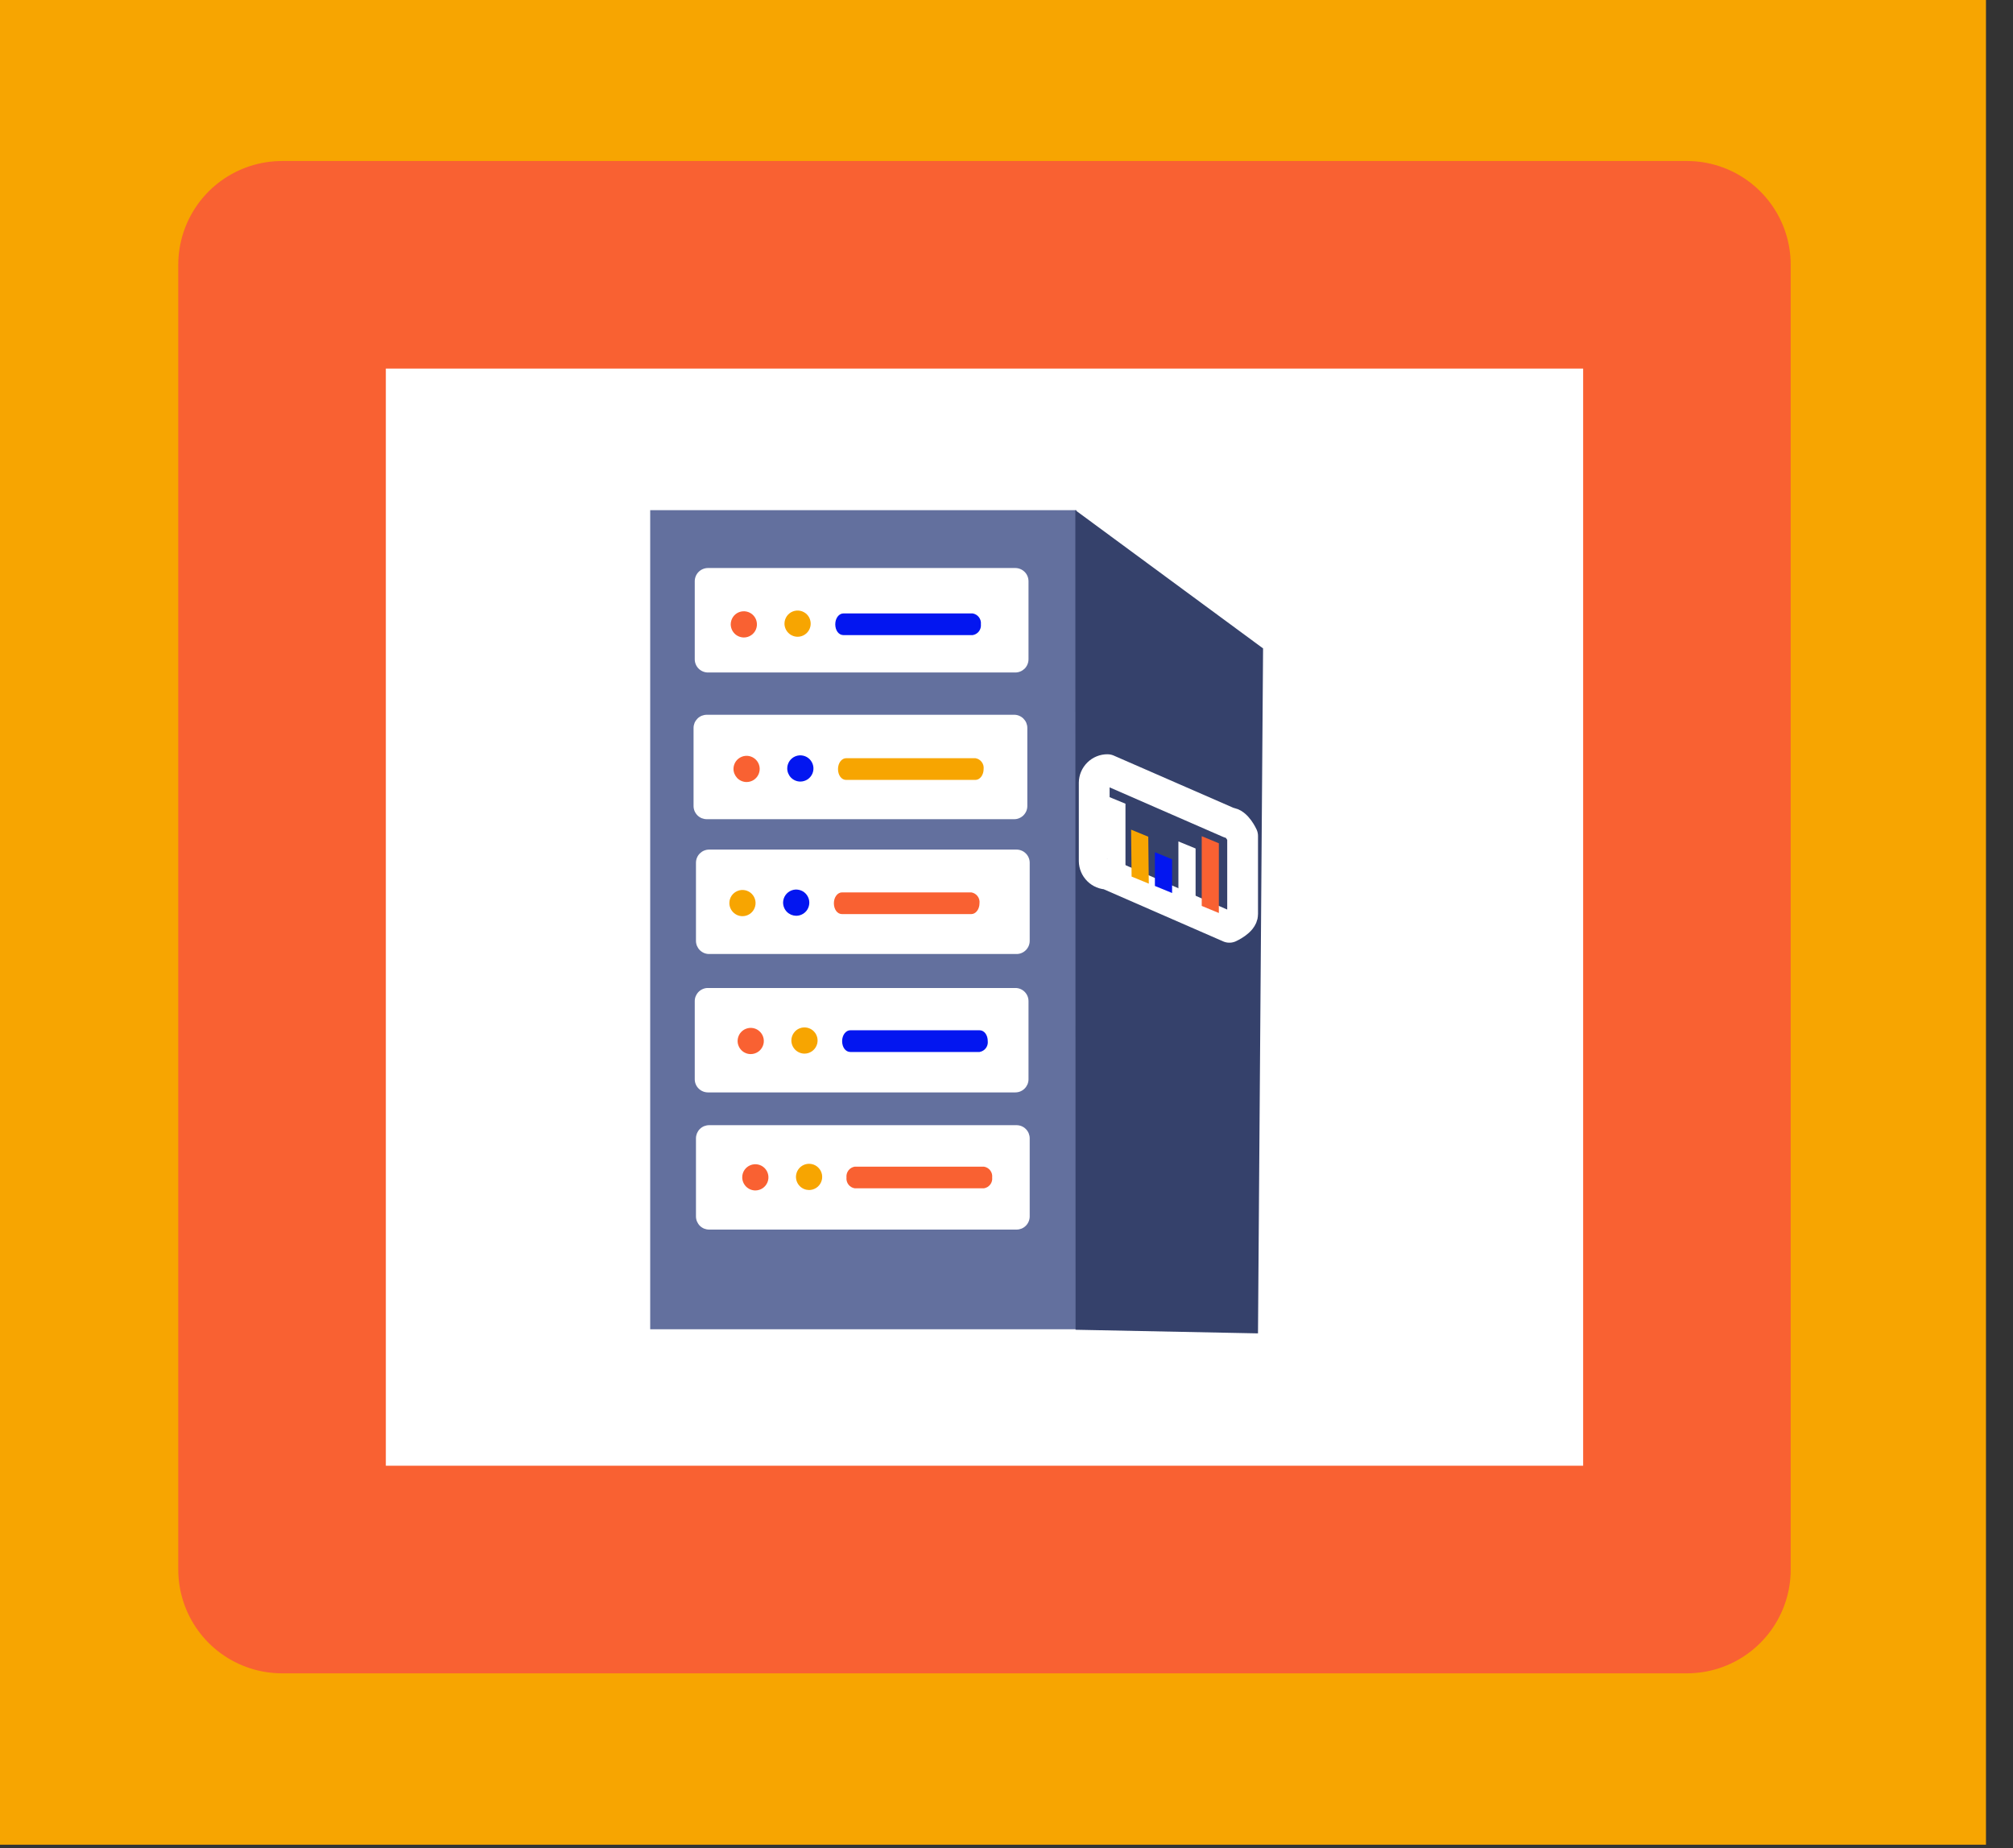 <svg width="61" height="56" viewBox="0 0 61 56" fill="none" xmlns="http://www.w3.org/2000/svg">
<rect x="0" y="0" width="61" height="56" fill="#333333" stroke="none"/>
<path fill-rule="evenodd" clip-rule="evenodd" d="M0 0H60.181V55.898H0V0Z" fill="#F7A501"/>
<path fill-rule="evenodd" clip-rule="evenodd" d="M8.547 8.024H51.119V47.56H8.547V8.024Z" fill="white" stroke="#F96132" stroke-width="6.29" stroke-linecap="round" stroke-linejoin="round"/>
<path fill-rule="evenodd" clip-rule="evenodd" d="M19.703 15.459H32.622V40.279H19.703V15.459Z" fill="#63709E"/>
<path fill-rule="evenodd" clip-rule="evenodd" d="M32.586 15.459L38.275 19.648L38.121 40.404L32.593 40.294L32.586 15.459Z" fill="#35416B"/>
<path fill-rule="evenodd" clip-rule="evenodd" d="M21.456 17.212H30.764C30.817 17.212 30.869 17.222 30.917 17.242C30.966 17.261 31.01 17.291 31.048 17.328C31.085 17.364 31.115 17.408 31.135 17.457C31.156 17.505 31.166 17.557 31.167 17.61V19.98C31.166 20.033 31.156 20.085 31.135 20.133C31.115 20.182 31.085 20.226 31.048 20.263C31.01 20.299 30.966 20.329 30.917 20.348C30.869 20.368 30.817 20.378 30.764 20.378H21.456C21.35 20.378 21.248 20.337 21.172 20.262C21.097 20.188 21.054 20.087 21.053 19.98V17.61C21.054 17.504 21.097 17.402 21.172 17.328C21.248 17.253 21.35 17.212 21.456 17.212Z" fill="white"/>
<path fill-rule="evenodd" clip-rule="evenodd" d="M21.42 21.659H30.728C30.78 21.658 30.833 21.668 30.881 21.688C30.93 21.708 30.975 21.737 31.012 21.774C31.049 21.811 31.079 21.855 31.1 21.903C31.12 21.952 31.131 22.004 31.131 22.056V24.426C31.131 24.478 31.12 24.53 31.1 24.579C31.079 24.627 31.049 24.671 31.012 24.708C30.975 24.745 30.93 24.774 30.881 24.794C30.833 24.814 30.78 24.824 30.728 24.823H21.42C21.367 24.823 21.315 24.813 21.266 24.794C21.218 24.774 21.173 24.745 21.136 24.708C21.099 24.671 21.069 24.627 21.048 24.579C21.028 24.53 21.017 24.478 21.017 24.426V22.056C21.017 22.004 21.028 21.952 21.048 21.903C21.069 21.855 21.099 21.811 21.136 21.774C21.173 21.737 21.218 21.708 21.266 21.688C21.315 21.669 21.367 21.659 21.42 21.659Z" fill="white"/>
<path fill-rule="evenodd" clip-rule="evenodd" d="M33.561 23.322L37.254 24.934C37.475 24.934 37.655 25.331 37.655 25.331V27.702C37.655 27.921 37.254 28.099 37.254 28.099L33.561 26.487C33.455 26.488 33.353 26.446 33.278 26.372C33.202 26.297 33.159 26.196 33.158 26.09V23.719C33.159 23.613 33.202 23.512 33.278 23.437C33.353 23.363 33.455 23.321 33.561 23.322V23.322Z" stroke="white" stroke-width="0.933" stroke-linecap="round" stroke-linejoin="round"/>
<path fill-rule="evenodd" clip-rule="evenodd" d="M21.492 25.744H30.801C30.854 25.744 30.906 25.754 30.954 25.774C31.003 25.793 31.047 25.823 31.084 25.86C31.122 25.896 31.151 25.94 31.172 25.989C31.192 26.037 31.203 26.089 31.203 26.142V28.511C31.203 28.564 31.192 28.615 31.172 28.664C31.151 28.712 31.122 28.756 31.084 28.793C31.047 28.83 31.003 28.859 30.954 28.879C30.906 28.899 30.854 28.909 30.801 28.908H21.492C21.439 28.909 21.387 28.899 21.338 28.879C21.29 28.859 21.246 28.83 21.208 28.793C21.171 28.756 21.142 28.712 21.121 28.664C21.101 28.615 21.09 28.564 21.09 28.511V26.142C21.09 26.089 21.101 26.037 21.121 25.989C21.142 25.94 21.171 25.896 21.208 25.86C21.246 25.823 21.29 25.793 21.338 25.774C21.387 25.754 21.439 25.744 21.492 25.744Z" fill="white"/>
<path fill-rule="evenodd" clip-rule="evenodd" d="M21.456 29.938H30.764C30.817 29.937 30.869 29.947 30.917 29.966C30.966 29.986 31.011 30.015 31.048 30.052C31.085 30.089 31.115 30.133 31.136 30.182C31.156 30.23 31.167 30.282 31.167 30.335V32.704C31.167 32.757 31.156 32.809 31.136 32.858C31.115 32.906 31.085 32.95 31.048 32.987C31.011 33.024 30.966 33.053 30.917 33.073C30.869 33.092 30.817 33.102 30.764 33.102H21.456C21.403 33.102 21.351 33.092 21.302 33.072C21.254 33.053 21.209 33.023 21.172 32.986C21.134 32.95 21.105 32.906 21.084 32.857C21.064 32.809 21.053 32.757 21.053 32.704V30.335C21.053 30.282 21.064 30.23 21.084 30.182C21.105 30.134 21.134 30.09 21.172 30.053C21.209 30.016 21.254 29.987 21.302 29.967C21.351 29.947 21.403 29.937 21.456 29.938Z" fill="white"/>
<path fill-rule="evenodd" clip-rule="evenodd" d="M21.492 34.095H30.801C30.854 34.095 30.906 34.105 30.954 34.124C31.003 34.144 31.047 34.173 31.084 34.21C31.122 34.247 31.151 34.291 31.172 34.339C31.192 34.388 31.203 34.44 31.203 34.492V36.862C31.203 36.914 31.192 36.966 31.172 37.014C31.151 37.063 31.122 37.107 31.084 37.144C31.047 37.181 31.003 37.21 30.954 37.23C30.906 37.249 30.854 37.259 30.801 37.259H21.492C21.439 37.259 21.387 37.249 21.338 37.23C21.29 37.21 21.246 37.181 21.208 37.144C21.171 37.107 21.142 37.063 21.121 37.014C21.101 36.966 21.09 36.914 21.09 36.862V34.492C21.09 34.44 21.101 34.388 21.121 34.339C21.142 34.291 21.171 34.247 21.208 34.21C21.246 34.173 21.29 34.144 21.338 34.124C21.387 34.105 21.439 34.095 21.492 34.095Z" fill="white"/>
<path fill-rule="evenodd" clip-rule="evenodd" d="M22.227 23.293C22.228 23.215 22.253 23.138 22.297 23.074C22.342 23.01 22.404 22.96 22.477 22.931C22.55 22.902 22.629 22.895 22.706 22.911C22.782 22.927 22.852 22.966 22.907 23.022C22.962 23.077 22.999 23.148 23.014 23.225C23.029 23.302 23.02 23.381 22.99 23.454C22.96 23.526 22.909 23.587 22.844 23.631C22.779 23.674 22.702 23.697 22.624 23.697C22.571 23.697 22.519 23.686 22.471 23.666C22.422 23.645 22.378 23.615 22.341 23.578C22.305 23.54 22.276 23.495 22.256 23.447C22.236 23.398 22.226 23.346 22.227 23.293Z" fill="#F96132"/>
<path fill-rule="evenodd" clip-rule="evenodd" d="M22.143 18.914C22.145 18.835 22.169 18.759 22.213 18.695C22.257 18.63 22.32 18.58 22.392 18.551C22.465 18.522 22.545 18.515 22.622 18.531C22.698 18.547 22.768 18.585 22.823 18.641C22.878 18.696 22.916 18.767 22.93 18.844C22.945 18.921 22.937 19.001 22.907 19.073C22.877 19.145 22.826 19.207 22.761 19.25C22.695 19.294 22.619 19.317 22.541 19.317C22.488 19.316 22.436 19.306 22.388 19.285C22.339 19.265 22.295 19.235 22.259 19.198C22.222 19.16 22.192 19.116 22.173 19.067C22.153 19.018 22.143 18.966 22.143 18.914Z" fill="#F96132"/>
<path fill-rule="evenodd" clip-rule="evenodd" d="M22.102 27.359C22.103 27.281 22.127 27.205 22.171 27.14C22.216 27.076 22.278 27.026 22.351 26.997C22.424 26.967 22.503 26.96 22.58 26.976C22.656 26.992 22.727 27.03 22.782 27.086C22.837 27.142 22.874 27.213 22.889 27.29C22.904 27.367 22.895 27.446 22.865 27.518C22.835 27.591 22.784 27.652 22.719 27.696C22.654 27.739 22.577 27.762 22.499 27.762C22.446 27.762 22.394 27.751 22.346 27.731C22.298 27.71 22.254 27.681 22.217 27.643C22.18 27.606 22.151 27.561 22.131 27.513C22.111 27.464 22.101 27.412 22.102 27.359Z" fill="#F7A501"/>
<path fill-rule="evenodd" clip-rule="evenodd" d="M22.352 31.537C22.354 31.459 22.378 31.383 22.422 31.318C22.467 31.254 22.529 31.204 22.602 31.175C22.675 31.146 22.754 31.139 22.831 31.155C22.908 31.171 22.978 31.21 23.032 31.266C23.087 31.322 23.124 31.392 23.139 31.469C23.154 31.546 23.146 31.626 23.115 31.698C23.085 31.77 23.034 31.832 22.969 31.875C22.904 31.918 22.827 31.941 22.749 31.941C22.697 31.941 22.644 31.931 22.596 31.91C22.547 31.89 22.503 31.86 22.466 31.822C22.429 31.784 22.4 31.74 22.381 31.691C22.361 31.642 22.351 31.59 22.352 31.537Z" fill="#F96132"/>
<path fill-rule="evenodd" clip-rule="evenodd" d="M22.492 35.67C22.493 35.591 22.517 35.515 22.561 35.45C22.606 35.386 22.668 35.336 22.741 35.307C22.814 35.278 22.894 35.271 22.97 35.287C23.047 35.303 23.117 35.341 23.172 35.397C23.227 35.453 23.264 35.524 23.279 35.601C23.294 35.678 23.285 35.758 23.255 35.83C23.224 35.902 23.173 35.964 23.108 36.007C23.042 36.05 22.966 36.073 22.887 36.073C22.782 36.072 22.68 36.029 22.606 35.953C22.532 35.877 22.491 35.776 22.492 35.67Z" fill="#F96132"/>
<path fill-rule="evenodd" clip-rule="evenodd" d="M23.856 23.278C23.857 23.2 23.882 23.124 23.926 23.059C23.971 22.995 24.033 22.945 24.106 22.916C24.179 22.887 24.259 22.881 24.335 22.897C24.412 22.913 24.482 22.952 24.537 23.008C24.591 23.064 24.628 23.135 24.643 23.212C24.658 23.289 24.649 23.368 24.619 23.44C24.588 23.512 24.537 23.574 24.472 23.617C24.406 23.66 24.33 23.683 24.251 23.683C24.199 23.683 24.147 23.672 24.098 23.651C24.05 23.631 24.006 23.601 23.969 23.563C23.933 23.526 23.904 23.481 23.884 23.432C23.865 23.383 23.855 23.331 23.856 23.278Z" fill="#0316F0"/>
<path fill-rule="evenodd" clip-rule="evenodd" d="M23.772 18.892C23.773 18.814 23.798 18.738 23.842 18.673C23.887 18.608 23.949 18.558 24.022 18.529C24.095 18.5 24.174 18.493 24.251 18.509C24.328 18.525 24.398 18.564 24.453 18.619C24.508 18.675 24.545 18.746 24.559 18.823C24.574 18.9 24.566 18.98 24.535 19.052C24.505 19.125 24.454 19.186 24.388 19.229C24.323 19.273 24.246 19.296 24.168 19.295C24.062 19.294 23.961 19.251 23.887 19.175C23.813 19.1 23.771 18.998 23.772 18.892Z" fill="#F7A501"/>
<path fill-rule="evenodd" clip-rule="evenodd" d="M23.73 27.345C23.732 27.267 23.756 27.191 23.801 27.126C23.846 27.062 23.908 27.012 23.981 26.983C24.054 26.954 24.133 26.947 24.21 26.964C24.287 26.98 24.357 27.018 24.411 27.074C24.466 27.13 24.503 27.201 24.518 27.278C24.532 27.355 24.524 27.435 24.493 27.507C24.463 27.579 24.412 27.641 24.346 27.684C24.281 27.727 24.204 27.75 24.126 27.75C24.074 27.749 24.022 27.738 23.973 27.718C23.925 27.697 23.881 27.667 23.844 27.63C23.807 27.592 23.778 27.548 23.759 27.499C23.739 27.45 23.73 27.398 23.73 27.345Z" fill="#0316F0"/>
<path fill-rule="evenodd" clip-rule="evenodd" d="M23.981 31.524C23.982 31.446 24.006 31.369 24.051 31.305C24.095 31.24 24.157 31.19 24.23 31.161C24.303 31.132 24.382 31.125 24.459 31.141C24.536 31.157 24.606 31.195 24.661 31.251C24.716 31.306 24.753 31.377 24.768 31.454C24.783 31.531 24.775 31.611 24.744 31.683C24.714 31.755 24.663 31.817 24.598 31.86C24.533 31.904 24.456 31.927 24.378 31.927C24.326 31.927 24.274 31.916 24.225 31.895C24.177 31.875 24.133 31.845 24.096 31.808C24.059 31.77 24.03 31.726 24.01 31.677C23.991 31.629 23.98 31.576 23.981 31.524Z" fill="#F7A501"/>
<path fill-rule="evenodd" clip-rule="evenodd" d="M24.12 35.655C24.122 35.577 24.146 35.501 24.191 35.436C24.235 35.372 24.298 35.322 24.371 35.293C24.444 35.264 24.523 35.258 24.6 35.274C24.677 35.29 24.747 35.329 24.801 35.385C24.856 35.441 24.893 35.511 24.908 35.589C24.922 35.666 24.914 35.745 24.883 35.817C24.853 35.889 24.802 35.951 24.736 35.994C24.671 36.037 24.595 36.06 24.516 36.06C24.464 36.059 24.412 36.049 24.363 36.028C24.315 36.008 24.271 35.978 24.234 35.94C24.197 35.902 24.168 35.858 24.149 35.809C24.129 35.76 24.12 35.708 24.12 35.655Z" fill="#F7A501"/>
<path fill-rule="evenodd" clip-rule="evenodd" d="M25.641 22.975H29.558C29.634 22.987 29.702 23.028 29.748 23.089C29.795 23.15 29.816 23.227 29.807 23.303C29.807 23.484 29.695 23.633 29.558 23.633H25.641C25.497 23.633 25.394 23.489 25.394 23.303C25.394 23.122 25.505 22.975 25.641 22.975Z" fill="#F7A501"/>
<path fill-rule="evenodd" clip-rule="evenodd" d="M25.558 18.588H29.475C29.55 18.601 29.619 18.642 29.665 18.703C29.711 18.764 29.732 18.84 29.724 18.917C29.732 18.993 29.711 19.07 29.665 19.131C29.619 19.192 29.55 19.233 29.475 19.245H25.558C25.414 19.245 25.311 19.101 25.311 18.917C25.311 18.735 25.421 18.588 25.558 18.588Z" fill="#0316F0"/>
<path fill-rule="evenodd" clip-rule="evenodd" d="M25.516 27.041H29.433C29.509 27.053 29.577 27.094 29.623 27.155C29.67 27.216 29.691 27.293 29.682 27.369C29.682 27.551 29.57 27.699 29.433 27.699H25.516C25.372 27.699 25.269 27.555 25.269 27.369C25.269 27.188 25.38 27.041 25.516 27.041Z" fill="#F96132"/>
<path fill-rule="evenodd" clip-rule="evenodd" d="M25.767 31.219H29.683C29.827 31.219 29.932 31.363 29.932 31.548C29.941 31.625 29.92 31.701 29.874 31.762C29.827 31.824 29.759 31.864 29.683 31.877H25.767C25.623 31.877 25.519 31.733 25.519 31.548C25.519 31.367 25.63 31.219 25.767 31.219Z" fill="#0316F0"/>
<path fill-rule="evenodd" clip-rule="evenodd" d="M25.9 35.352H29.817C29.893 35.364 29.961 35.405 30.007 35.466C30.054 35.527 30.075 35.604 30.066 35.68C30.075 35.756 30.054 35.833 30.007 35.894C29.961 35.955 29.893 35.996 29.817 36.008H25.9C25.825 35.996 25.756 35.955 25.71 35.894C25.664 35.833 25.643 35.756 25.651 35.68C25.643 35.604 25.664 35.527 25.71 35.466C25.756 35.405 25.825 35.364 25.9 35.352Z" fill="#F96132"/>
<path fill-rule="evenodd" clip-rule="evenodd" d="M33.584 24.139L34.105 24.354V26.465L33.584 26.255V24.139Z" fill="white"/>
<path fill-rule="evenodd" clip-rule="evenodd" d="M34.276 25.14L34.796 25.354L34.812 26.776L34.291 26.562L34.276 25.14Z" fill="#F7A501"/>
<path fill-rule="evenodd" clip-rule="evenodd" d="M34.997 25.823L35.518 26.038V27.06L34.997 26.846V25.823Z" fill="#0316F0"/>
<path fill-rule="evenodd" clip-rule="evenodd" d="M35.709 25.497L36.23 25.711V27.361L35.709 27.146V25.497Z" fill="white"/>
<path fill-rule="evenodd" clip-rule="evenodd" d="M36.416 25.338L36.935 25.553V27.666L36.416 27.451V25.338Z" fill="#F96132"/>
</svg>
